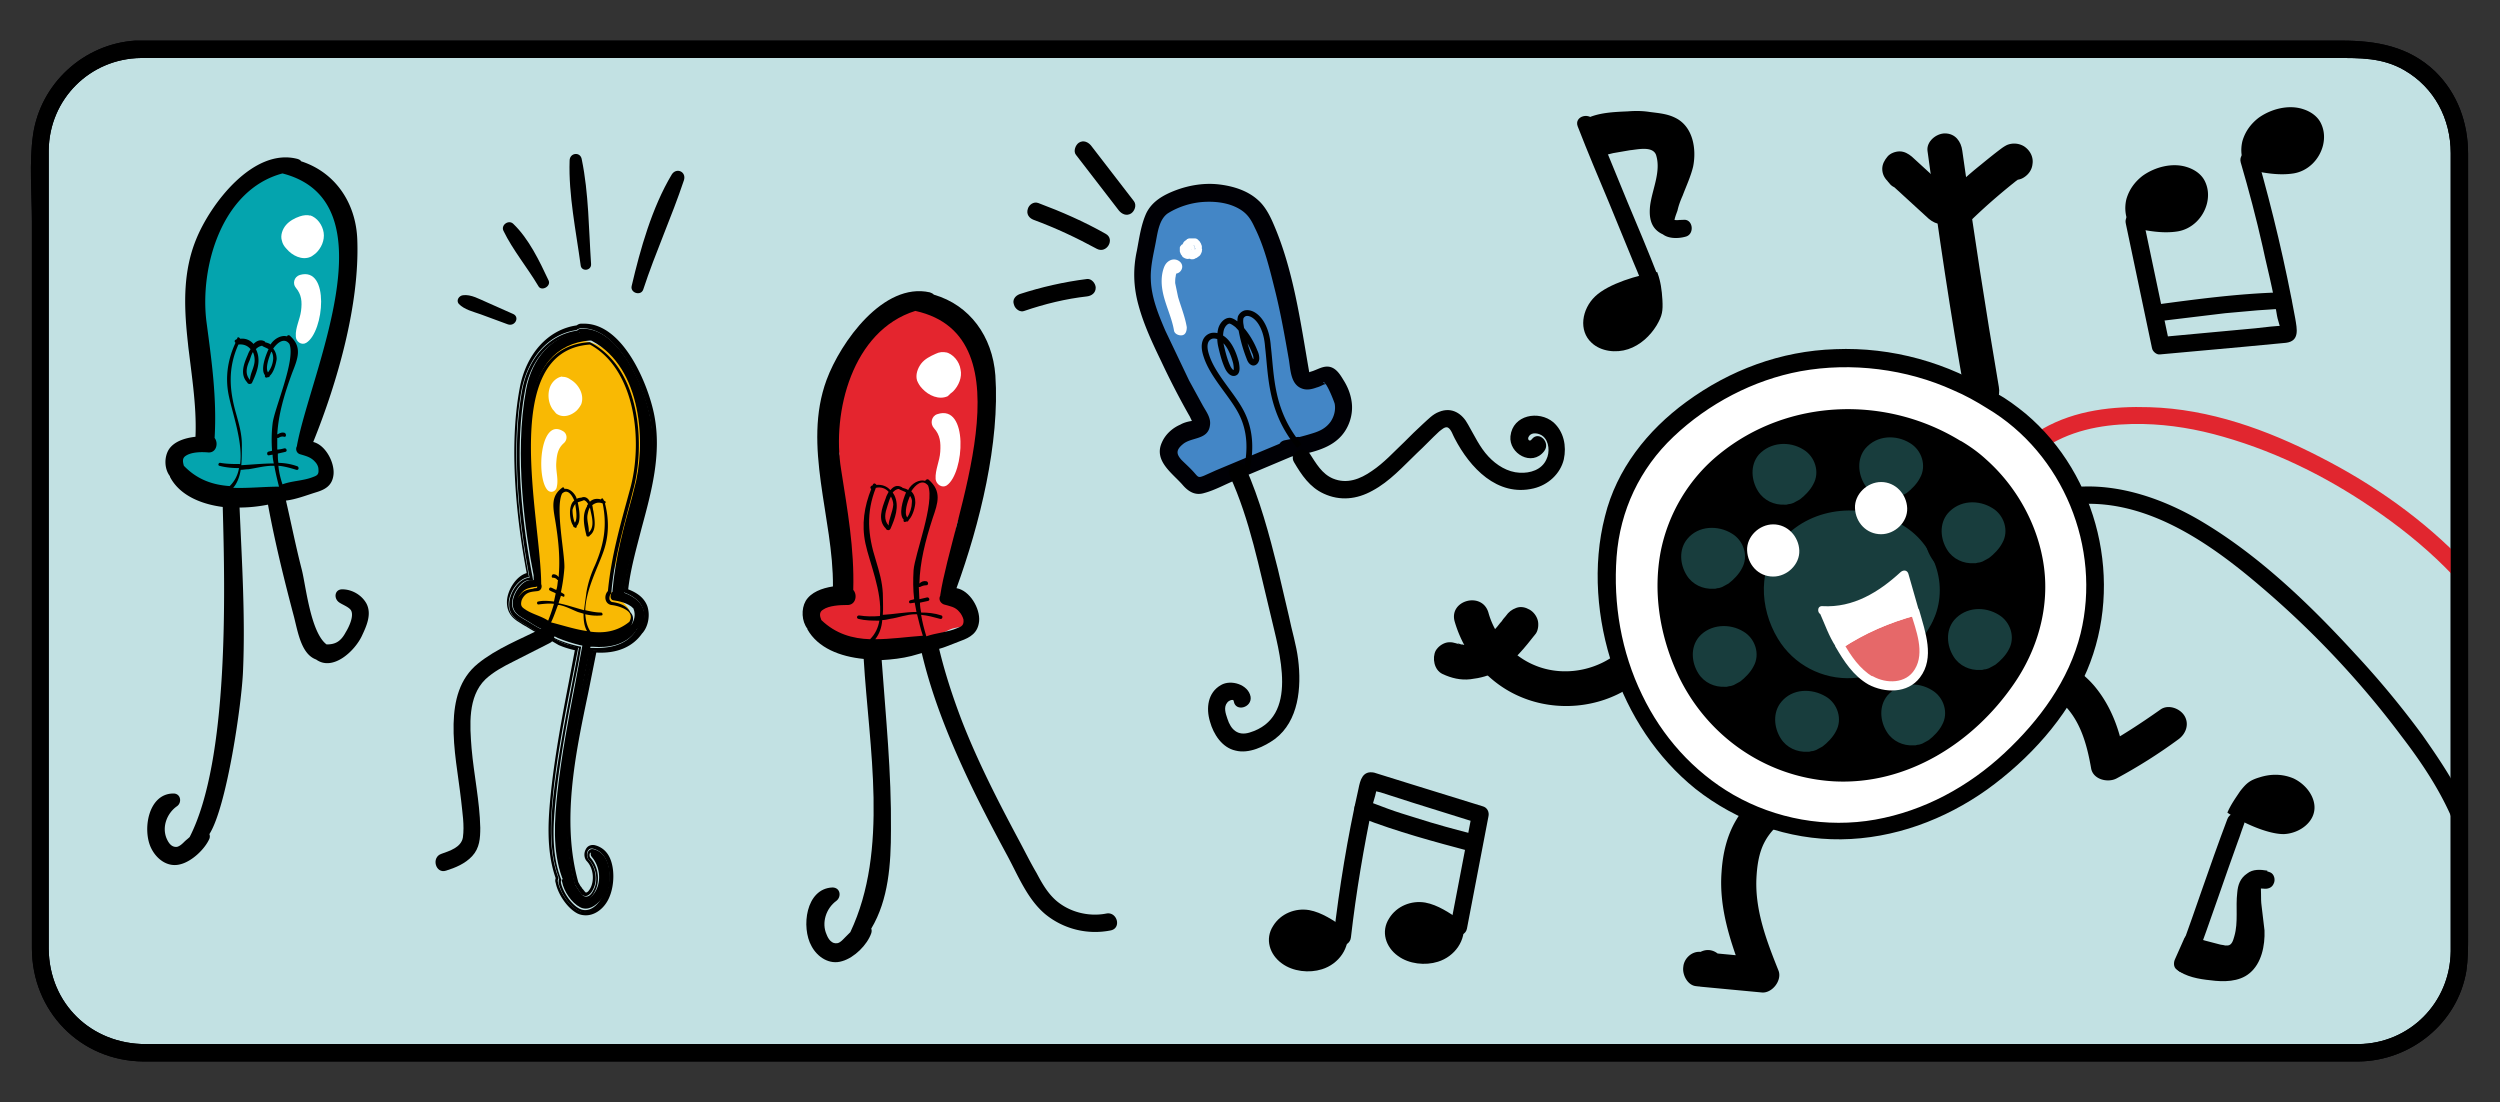 <svg xmlns="http://www.w3.org/2000/svg" xmlns:xlink="http://www.w3.org/1999/xlink" viewBox="0 0 431 190" xmlns:v="https://vecta.io/nano"><rect x="0" y="0" width="431" height="190" fill="#333333" stroke="none"/><path d="M406.6 181.5H24.4c-9.6 0-17.4-7.8-17.4-17.4V25.9c0-9.6 7.8-17.4 17.4-17.4h382.2c9.6 0 17.4 7.8 17.4 17.4v138.2c0 9.6-7.8 17.4-17.4 17.4z" fill="#c2e1e3"/><use xlink:href="#B" fill="#000005"/><path d="M109.9 85.8c1.1-4.9 1.1-10.1.1-15.1-.7-3.5-1.9-6.9-4.3-9.3-2.3-2.4-5.9-3.5-8.7-1.9-2.2 1.2-3.5 3.8-4.4 6.4-2.7 7.7-3.3 14.7-.8 22.6.8 2.6-.2 5-.1 7.7 0 .6.7 3.4.4 3.9-1 1.7-3.2 1.6-3.5 3.6-.1 1 1.8 1.2 2.5 1.8 4.1 3.3 9.4 3.8 14.4 3.8 1.2 0 2.6-.2 3.2-1.4.4-.8.2-1.9-.2-2.7s-1.1-1.4-1.8-1.9-1.5-1.2-1.6-2.1c-.1-.4 0-.9.2-1.3 1.6-5.9 5.9-11.9 5.2-18.1" fill="#f9b903"/><path d="M108.9 49.3c1.5-6.4 3.5-13.5 6.9-19.2.8-1.3 2.6-.5 2.1 1-2.1 6.3-4.9 12.4-7 18.8-.4 1.2-2.3.6-2-.6zm-8.8-3.6c-.8-5.9-2.1-12.1-1.9-18 0-1.4 1.9-1.6 2.1-.2 1.2 5.8 1.2 12.1 1.6 18 .1 1.2-1.7 1.4-1.8.2zm-7.3 3.6c-1.9-3.2-4.4-6.2-6-9.5-.5-1 .9-2 1.7-1.2 2.7 2.6 4.5 6.4 6.1 9.8.4 1-1.3 1.9-1.8.9zm-5.3 6.6l-4.6-1.7c-1.4-.5-2.8-.8-3.8-1.8-.5-.6 0-1.4.7-1.5 1.4-.2 2.9.7 4.1 1.2l4.5 2c1.3.5.4 2.3-.9 1.8z"/><path d="M97 74.3c.8.4.9 1.5.2 2.1-1 .9-1.2 1.9-1.3 3.4-.1 1.4.4 2.8.1 4.1-.1.8-1 1.2-1.6.6-2-2.2-1.3-12.5 2.6-10.2zm-1.7-3.7c-.7-1-.9-2.3-.6-3.5S96 65 97 64.9l-.1.1c.4-.1 1 .1 1.4.4.7.4 1.3 1 1.7 1.8s.5 1.7.2 2.5a4.44 4.44 0 0 1-.8 1.1c-1 .9-2.4 1.3-3.5.5-.2-.2-.4-.5-.6-.7z" fill="#fff"/><path d="M95.4 110.3l.2-.6.6.3c1.2.5 2.5.9 3.7 1.2l.5.1-.1.5-1.1 5.9c-1.2 6.2-2.4 12.6-3.1 18.9-.5 4.7-.9 10 .8 14.7l.1.2-.1.2c0 .1-.1.2 0 .3.3 1.7 1.7 3.7 3.1 4.4 1.3.7 2.7-.2 3.6-1.3 1-1.4 1.5-4.3.6-6.4-.4-1-1.1-1.7-2-1.9-.1 0-.2 0-.3.1-.1.2-.1.6.1.8 1.4 1.6 1.7 4.1.7 5.9-.8 1.4-1.7 1.5-2.3 1.3-.4-.2-.7-.6-1-1-.1-.1-.1-.2-.1-.2-.2-.3-.4-.6-.6-.8l-.1-.2c-3-10.7-.6-22.2 1.6-33.3l1.5-7.4.1-.5h.5c2.4.2 5.6-.2 7.4-2.8v-.1l.1-.1c.8-.8 1-2.4.6-3.5-.5-1.3-1.9-2-3-2.4l-.4-.1.1-.4c.4-3.7 1.4-7.5 2.4-11.1 1.7-6.2 3.4-12.5 2.1-19-1.2-6.2-5.6-15.3-11.4-14.9-.1 0-.2 0-.2.1l-.1.1h-.2c-4.5.6-8 4.4-9 9.9-2.1 11.2-.1 24.9 1.3 32v.8h-.6c-1.4.1-2.9 2.2-3 3.8-.1 1.4.6 2.1 1.8 2.8.3.2.7.4 1 .6.9.6 1.9 1.2 2.8 1.5l.6.2-.2.6m14.6-2l-.2.2c-1.6 1.3-3.4 1.9-5.6 1.9-.4 0-.7 0-1.1-.1h0l-1.1-.2c-1.3-.2-2.7-.6-4-1l-2.2-.6-.1.1-.3-.2-.3-.1v-.1c-.5-.4-1.1-.6-1.8-.9s-1.4-.6-2.1-1.1c-.6-.5-1.2-.9-.9-2.1.1-.6.6-1.1.8-1.3.6-.6 1.4-.7 2-.8.2 0 .3 0 .5-.1.1 0 .1-.1.2-.1.1-.1.1-.2 0-.3v-.1-.2c0-2.3-.4-5.3-.7-8.8-1.1-10.4-2.5-23.3 2.6-29.5 1.7-2 4.1-3.2 7-3.4h.2l.2.1c8.6 4.6 9.4 17.8 7.2 25.6l-.3 1.2c-1.5 5.4-2.9 10.5-3.4 16.2v.2l-.1.1c-.2.2-.3.7-.2 1 .1.2.2.4.5.4.7.1 2.5.4 3.4 1.4.5 1.2 0 2.2-.2 2.6z"/><path d="M96.3 111.2c.9.4 1.9.7 2.8.9l-1 5.3c-1.2 6.2-2.4 12.6-3.1 19-.5 4.7-.9 10.2.8 15a1.1 1.1 0 0 0 0 .8c.4 2 2 4.3 3.6 5.2.5.3 1.1.4 1.6.4 1.4 0 2.7-.9 3.5-2.1 1.3-1.9 1.6-5.2.8-7.4-.5-1.4-1.5-2.3-2.8-2.6-.6-.1-1.2.1-1.5.7-.4.7-.3 1.6.2 2.1 1.1 1.2 1.3 3.2.6 4.6-.5.9-.8.8-.9.7s-.3-.4-.5-.6c-.1-.1-.1-.2-.2-.3-.2-.2-.3-.5-.5-.8-2.9-10.4-.6-21.7 1.7-32.6l1.4-7c3.6.2 6.3-1 7.9-3.3l.1-.1c1-1.2 1.3-3.1.8-4.6-.6-1.6-2-2.4-3.3-2.9.4-3.5 1.4-7 2.3-10.5 1.7-6.3 3.5-12.8 2.2-19.5-1-5.2-5.3-15.8-12.1-15.8h-.5c-.3 0-.5.1-.8.3-4.9.7-8.7 4.9-9.8 10.8-2.1 11.1-.2 24.5 1.2 31.9-1.8.5-3.3 2.9-3.4 4.8-.1 2.1 1.1 3.1 2.3 3.8.3.2.6.4 1 .6.8.5 1.6 1 2.5 1.4m.5-.1c-1.3-.4-2.7-1.4-3.9-2.1-1.3-.7-2.2-1.6-2.1-3.3.1-1.9 1.8-4.3 3.5-4.4-1.9-10-3.1-22.4-1.3-32.2 1.1-5.6 4.6-9.7 9.5-10.4.1-.1.3-.2.6-.3 6.3-.4 10.8 9.4 12 15.3 2 10.3-3.4 20.1-4.5 30.2 1.4.5 2.8 1.4 3.3 2.8.5 1.3.2 3.1-.7 4.1v.1c-1.7 2.5-4.7 3.2-7.9 3-2.3 12.9-6.8 27.5-3.1 40.4l.6.9c.2.3.5.9.9 1 .7.3 1.3-.4 1.6-1 .9-1.6.5-3.9-.7-5.2-.6-.7-.3-2.1.7-1.9 3.5.8 3.4 6.6 1.7 9.1-1 1.4-2.7 2.4-4.3 1.5-1.5-.8-3-3-3.4-4.8-.1-.3 0-.5.1-.7-1.8-4.7-1.4-10-.9-15 .9-8.3 2.7-16.6 4.3-24.8-1.3-.3-2.7-.7-3.8-1.3"/><path d="M105.6 103.8c-.2 0-.4-.2-.5-.4-.1-.3 0-.8.2-1l.1-.1v-.2c.5-5.7 2-10.8 3.4-16.2l.3-1.2c2.2-7.8 1.4-21-7.2-25.6l-.2-.1h-.2c-2.9.2-5.2 1.3-7 3.4-5.1 6.1-3.7 19.1-2.6 29.5.4 3.5.7 6.6.7 8.8v.2.1.3s-.1.1-.2.1c-.2 0-.3 0-.5.1-.7.1-1.4.2-2 .8-.2.2-.7.7-.8 1.3-.2 1.2.3 1.6.9 2.1.7.5 1.4.8 2.1 1.1.6.3 1.2.5 1.8.9v.1l.3.1.3.2.1-.1 2.2.6c1.3.4 2.7.7 4 1l1.1.2h0c.4 0 .7.1 1.1.1 2.2 0 4-.6 5.6-1.9l.2-.2c.2-.3.7-1.4-.1-2.2-.7-1.4-2.4-1.7-3.1-1.8zM95 107.3c.5-1 .8-2 1.2-3h.2c1.1.2 2.2.8 3.2 1.2.3.1.7.2 1 .3 0 1.1.1 2.1.6 3-2.1-.3-4.2-1-6.2-1.5zm2.2-4.9c-.2-.1-.3-.2-.5-.3a30.34 30.34 0 0 0 .6-4.2c.1-2.4-1.6-10.4-.4-12.8.9-.9 1.7.2 2.1 1.2-.4.3-.6.8-.7 1.5s0 2.1.5 2.8c0 .1.1.3.2.3s.1.1.2.1c.2 0 .3-.2.2-.3.8-.7.5-2.8.2-4.1l.9-.3c.1 0 .1 0 .1-.1.4.1.6.4.8.7-.1.1-.2.2-.2.4-.9 1.5-.5 3.4-.1 5 0 .1.1.2.2.2.2 0 .3 0 .4-.2 1.2-.9.8-2.8.6-4.2-.1-.3-.1-.7-.2-1 .5-.4 1.1-.6 1.8-.3.8 3.9.2 7.1-1.3 10.6-.7 1.5-1.2 3-1.5 4.7-.1.9-.3 2-.4 3.1-1.5-.4-2.9-.9-4.4-1.2.1-.4.3-.9.4-1.3.2.1.3.1.5.2.1 0 .2-.4 0-.5zm2-15.5v.2c.1.7.4 2.4-.1 3-.3-.6-.4-1.7-.4-2.2.1-.4.3-.8.5-1zm2.5.6l.3 1.4c.2 1 .3 2.2-.5 2.9.1-1-.4-2.1-.2-3.1.1-.5.2-.9.4-1.2zm6.8 19.7c-2.1 1.7-4.4 2-6.7 1.7-.6-.9-.8-1.9-.9-3 .9.2 1.8.3 2.8.2.3 0 .2-.5-.1-.5-.9 0-1.8-.2-2.7-.4.1-3.6 2.3-7.6 3.2-10.3s.9-5.4.2-8.1c.1-.1.2-.3 0-.4-.1 0-.1-.1-.2-.1 0-.1 0-.1-.1-.2-.1-.3-.3-.2-.4 0-.7-.2-1.4-.1-1.9.4-.3-.6-.8-1-1.5-.7-.3 0-.6.1-.8.2v-.1c-.3-.9-1.3-1.8-2.1-1.6 0-.2-.2-.4-.4-.2-1.9 1.4-1.6 3.2-1.2 5.5.6 3.6.9 6.8.6 9.9-.2-.3-.5-.5-.9-.5-.3 0-.4.6-.1.6s.6.1.8.4h.1c-.1.6-.1 1.2-.3 1.7-.3-.1-.6-.3-.9-.4s-.5.4-.2.5c.3.2.7.3 1 .5l-.3 1.4c-.9-.1-1.8-.2-2.7 0-.3 0-.3.6.1.5.9-.1 1.7-.2 2.6-.1-.3 1-.6 1.9-1 2.9-1.2-.8-2.7-1.1-3.9-1.9-.6-.4-.9-.6-.7-1.5.1-.4.4-.8.6-1 .6-.6 1.4-.6 2.2-.7.6-.1.8-.7.6-1.2v-.1c-.1-11.5-7.4-40.1 8.4-41.2 7.9 4.3 9.2 16.8 6.9 25-1.6 5.9-3.2 11.3-3.8 17.5-.7.7-.6 2.2.6 2.4.9.1 2.3.5 3 1.2.5.6.4 1.1.1 1.7zM96 110.4c1.2.5 2.5 1 3.8 1.3-1.5 8.2-3.3 16.5-4.3 24.8-.6 5-.9 10.3.9 15-.1.2-.1.4-.1.7.4 1.8 1.8 4 3.4 4.8 1.6.9 3.3-.1 4.3-1.5 1.7-2.5 1.8-8.3-1.7-9.1-1-.2-1.4 1.2-.7 1.9 1.2 1.3 1.6 3.6.7 5.2-.3.6-.8 1.3-1.6 1-.3-.1-.7-.7-.9-1l-.6-.9c-3.6-13 .8-27.6 3.1-40.4 3.2.2 6.2-.5 7.9-3v-.1c.9-1 1.2-2.7.7-4.1s-1.9-2.3-3.3-2.8c1.1-10.1 6.6-19.9 4.5-30.2-1.1-5.9-5.7-15.8-12-15.3-.2 0-.4.1-.6.3-4.9.7-8.5 4.8-9.5 10.4-1.8 9.8-.6 22.3 1.3 32.2-1.8.1-3.4 2.5-3.5 4.4-.1 1.7.8 2.6 2.1 3.3 1.2.7 2.5 1.7 3.9 2.1m.5.1l.2-.6-.6-.2c-.9-.3-1.8-.9-2.8-1.5-.3-.2-.7-.4-1-.6-1.2-.7-1.9-1.4-1.8-2.8.1-1.6 1.6-3.8 3-3.8h.6l-.1-.6c-1.4-7.1-3.4-20.8-1.3-32 1-5.5 4.5-9.3 9-9.9h.2l.1-.1s.1-.1.2-.1c5.8-.4 10.2 8.6 11.4 14.9 1.2 6.4-.5 12.8-2.1 19-1 3.6-2 7.3-2.4 11.1l-.1.4.4.1c1.1.4 2.5 1.1 3 2.4.4 1.1.1 2.6-.6 3.5l-.1.1v.1c-1.8 2.6-5 2.9-7.4 2.8h-.5l-.1.5c-.4 2.4-.9 4.9-1.5 7.4-2.3 11.1-4.6 22.6-1.6 33.3l.1.2c.2.3.4.6.6.8 0 .1.1.1.1.2a2.41 2.41 0 0 0 1 1c.6.2 1.5.2 2.3-1.3 1-1.8.7-4.3-.7-5.9-.2-.2-.2-.6-.1-.8.1-.1.1-.1.3-.1.9.2 1.6.8 2 1.9.8 2.1.3 5-.6 6.4-.8 1.2-2.2 2.1-3.6 1.3-1.3-.7-2.7-2.7-3.1-4.4v-.3l.1-.2-.1-.2c-1.8-4.7-1.3-10-.8-14.7.7-6.3 1.9-12.7 3.1-18.9.4-2 .8-3.9 1.1-5.9l.1-.5-.5-.1c-1.3-.3-2.6-.7-3.7-1.2l-.6-.3-.2.6"/><path d="M93.3 108.4c-3.6 1.8-7.7 3.4-10.9 6s-4.1 6.4-4.2 10.4c-.1 4.4.8 8.8 1.3 13.2.2 2 .6 4.3.3 6.4-.3 1.7-2.3 2.3-3.7 2.8-1.8.6-1 3.5.8 2.9 1.6-.5 3.3-1.2 4.5-2.5 1.3-1.4 1.4-3.1 1.4-4.9-.1-4.6-1.1-9.1-1.5-13.7-.3-3.9-.7-8.9 2.4-11.9 1.4-1.3 3.1-2.2 4.7-3l6.3-3.2c1.8-.8.3-3.4-1.4-2.5h0z"/><path d="M32.6 61c-.7-9 2.3-17.8 6.4-26 1.2-2.3 3.4-4.5 6.1-5.5 4.3-1.7 8.3.3 11.1 3.8s3.3 7.8 3.4 11.9c.4 11.7-3.4 20.8-7.3 31.9 2.2.1 2.6 2.9 3.4 4.6.9 1.9-1.3 2.1-3.3 3-5.1 2-9 1.1-14.8.4-1.9-.2-5.1-1.4-6.6-2.5s-1.2-3.2-.2-4.5c1.1-1.4 3.1.6 4.2-.8.7-1 1.5-1.7 1.2-2.9-1.5-5.9-.9-10.2-2.4-16.1" fill="#04a4ae"/><path d="M59 101.6c-1.3 0-1.5 1.5-.6 2.2.5.4 1.7.8 2.1 1.4.6 1-.4 3-.9 3.8-.9 1.7-1.9 2.1-3.3 2.1-2.8-2.1-3.6-10.4-4.3-13-1-3.9-1.8-7.9-2.7-11.8 1.7-.2 3.5-.9 5.1-1.4 1.7-.5 2.9-1.2 3.1-3.1.2-2.1-1.4-5.1-3.5-5.6 4.2-10.4 8-23.7 7.6-34.8-.2-6.4-3.8-11.7-9.7-13.6-.1-.2-.3-.3-.6-.4-7.6-2-15 7.7-17.5 13.9-4.4 10.8.4 22.7-.1 34-1.8.2-3.7.8-4.6 2.2-.8 1.3-.8 3.3.2 4.6v.1c1.6 3.1 5.2 4.7 9.1 5.2.4 14.6 1.1 43.6-5.7 56.9-.3.3-.6.5-.9.8s-.8.8-1.3.9c-1 .1-1.5-.8-1.8-1.5-.8-2 .1-4.3 1.8-5.5.9-.6.7-2.2-.6-2.2-4.4 0-5.4 6.4-3.8 9.5.9 1.8 2.8 3.3 5 2.7 2-.5 4.2-2.6 5-4.4a1.1 1.1 0 0 0 0-.8c3-4.7 5.6-22.6 5.8-28.2.4-9.3-.2-18.8-.6-28.1 1.7 0 3.4-.2 4.9-.5 1.2 6.5 2.8 13 4.5 19.4.7 2.8 1.3 6.4 3.8 7.3 2.9 2.1 6.7-1.5 7.9-4.1.8-1.7 1.7-3.7.8-5.5-.8-1.5-2.5-2.5-4.2-2.5zM40.2 84.1c.7-.8 1.1-1.9 1.3-3.1.4 0 .8-.1 1.3-.1 1.4-.2 2.8-.6 4.2-.6h.3c.2 1.2.5 2.4.8 3.6-2.6 0-5.3.3-7.9.2zm2.4-18.2c.1.2.2.3.5.3.1 0 .2-.1.3-.1.8-1.7 1.6-3.6.9-5.5-.1-.2-.1-.3-.2-.4.3-.3.6-.5 1.1-.6l.1.1c.4.2.7.3 1 .5-.6 1.3-1.4 3.6-.6 4.5-.1.1 0 .4.2.4.1 0 .2 0 .3-.1.2.1.3-.1.3-.2.7-.6 1.1-2.1 1.2-2.9 0-.7-.2-1.3-.6-1.8.7-1 1.9-2 2.8-.8C51 62.1 47.3 70.4 47 73c-.2 1.6-.2 3.2-.1 4.7-.2.1-.5.1-.7.2s-.2.6.1.6c.2 0 .4-.1.7-.1 0 .5.1 1 .2 1.5-1.9 0-3.7.2-5.6.3.1-1.3.1-2.5.1-3.5 0-1.9-.5-3.6-1-5.4-1.2-4.2-1.4-7.9.4-11.9.9-.1 1.6.2 2.1.8a4.67 4.67 0 0 0-.5 1c-.6 1.4-1.4 3.3-.1 4.7zm.4-3.7c.2-.5.3-1 .6-1.5.2.4.3.9.3 1.4 0 1.2-.8 2.3-.8 3.4-.9-1-.6-2.2-.1-3.3zm3.7-1.4c0-.1.1-.1.1-.2.2.3.3.7.3 1.2a4.23 4.23 0 0 1-.9 2.4c-.5-.8.2-2.6.5-3.4zM48 80.3c1.1.1 2.1.4 3.1.7.4.1.5-.4.2-.6a10.04 10.04 0 0 0-3.3-.6c-.1-.5-.1-1.1-.1-1.6.4-.1.9-.2 1.3-.3s.2-.7-.2-.6-.8.2-1.2.2v-2h.2c.3-.2.6-.3 1-.2s.4-.6 0-.7c-.5-.1-.8.1-1.2.3.2-3.5 1.2-6.9 2.6-10.7 1-2.5 1.7-4.4-.4-6.3-.2-.2-.5-.1-.5.1-1-.3-2.2.4-2.8 1.3v.1c-.3-.2-.6-.3-1-.4v-.1c-.8-.5-1.5-.1-2 .4-.6-.7-1.4-1-2.3-.9-.1-.2-.4-.4-.5-.1 0 .1-.1.2-.1.2-.1 0-.1 0-.2.1-.2.1-.2.3 0 .5-1.3 2.8-1.8 5.8-1.2 8.9s2.5 8.1 2 12c-1.1 0-2.2 0-3.4-.2-.3-.1-.5.4-.2.5 1.1.3 2.3.4 3.4.4a5.48 5.48 0 0 1-1.6 3.1c-2.9-.2-5.6-1.1-7.9-3.5-.2-.7-.3-1.3.3-1.7 1-.7 2.8-.7 3.9-.6 1.4.1 1.8-1.6 1.1-2.5.4-6.9-.5-13.2-1.4-20-1.2-9.4 2.6-22.8 13.1-25.6 19 4.9 4.8 34.4 2.5 46.9v.1c-.3.5-.1 1.2.5 1.4 1 .3 1.9.5 2.6 1.3.3.3.6.8.6 1.3.1 1-.3 1.1-1.1 1.4-1.6.6-3.5.6-5.1 1.2-.3-.9-.6-2-.7-3.2z"/><path d="M51.7 47.4c-1 .3-1.3 1.5-.7 2.2 1 1.2 1.1 2.4.9 4-.2 1.5-1 2.9-.9 4.4 0 .9 1 1.6 1.8 1.1 3.1-1.9 4.1-13.2-1.1-11.7zm1.8-3.1c.3-.1.6-.4.9-.6 1-.9 1.6-2.3 1.4-3.6s-1.1-2.6-2.4-3l.1.1c-.5-.2-1.2-.1-1.8.1-.9.3-1.8.8-2.4 1.5s-1 1.8-.7 2.7c.1.5.4 1 .8 1.4 1 1.2 2.7 2 4.1 1.4z" fill="#fff"/><path d="M142.9 82.3c-.6-5.8.1-11.8 2.2-17.3 1.4-3.8 3.6-7.5 6.9-9.8s8.1-2.8 11.4-.4c2.6 1.9 3.9 5.1 4.6 8.2 2.2 9.4 1.9 17.5-2.5 26-1.4 2.8-.5 5.8-1 8.8-.1.7-1.4 3.8-1.1 4.4 1 2.1 3.9 2.5 3.9 4.8 0 1.2-2.4 1-3.5 1.5-5.8 3-12.7 2.5-19.1 1.3-1.5-.3-3.3-.8-3.9-2.2-.4-1 0-2.2.7-3s1.7-1.4 2.7-1.8c1-.5 2.1-1 2.4-2.1.1-.5.1-1 0-1.5-1.1-7.1-3.6-14.3-1.8-21.3" fill="#e4252e"/><path d="M160.3 112.2c1.8-.2 3.7-1.1 5.3-1.7 1.7-.6 3-1.4 3.2-3.4.2-2.2-1.6-5.3-3.9-5.7 4-11 7.5-25.1 6.7-36.7-.5-6.7-4.4-12.1-10.6-13.9-.2-.2-.4-.3-.7-.4-8-1.8-15.4 8.6-17.8 15.1-4.2 11.4 1.2 23.8 1.1 35.6-1.9.3-3.8 1-4.7 2.5-.8 1.4-.7 3.5.3 4.8v.1c1.8 3.2 5.6 4.7 9.7 5.1.9 15.2 4.4 32.9-2.3 47.1l-.9.9c-.3.3-.8.9-1.3 1-1 .2-1.6-.7-1.9-1.5-.9-2-.1-4.5 1.7-5.8.9-.7.7-2.3-.7-2.3-4.6.2-5.4 6.9-3.6 10.1 1 1.9 3.1 3.3 5.3 2.6 2.1-.6 4.3-2.8 5-4.8.1-.3.1-.6 0-.8 3-5 3.4-11.2 3.4-17 .1-9.8-.9-19.6-1.6-29.3 1.8-.1 3.5-.3 5.1-.7m-6.2-2.9c.7-.9 1.1-2 1.2-3.3.4 0 .9-.1 1.3-.2 1.5-.2 2.9-.8 4.4-.8h.3c.3 1.2.6 2.5 1 3.7-2.8.2-5.5.6-8.2.6zm1.8-19.1c.1.2.2.3.5.3.1 0 .2-.1.3-.2.8-1.8 1.6-3.9.7-5.8-.1-.2-.2-.3-.3-.5.3-.3.6-.6 1.1-.6l.1.1c.4.2.8.3 1.1.5-.6 1.4-1.3 3.8-.4 4.7-.1.2 0 .4.2.4.1 0 .2-.1.3-.1.2.1.3-.1.4-.3.7-.7 1.1-2.3 1.1-3 0-.8-.2-1.4-.7-1.9.7-1.1 1.9-2.2 2.9-1 1.2 3-2.3 11.9-2.5 14.6-.1 1.7-.1 3.3.1 5-.2.1-.5.1-.7.2-.3.1-.2.6.1.5.2 0 .5-.1.7-.1l.3 1.6c-1.9 0-3.9.4-5.8.5.1-1.3 0-2.6 0-3.7-.1-2-.6-3.7-1.2-5.7-1.4-4.4-1.7-8.2 0-12.5.9-.2 1.7.1 2.2.7-.2.4-.4.7-.5 1.1-.7 1.8-1.4 3.8 0 5.2zm.5-.5c-.9-1-.6-2.2-.2-3.4.2-.5.3-1.1.6-1.6.2.4.4.9.4 1.4-.1 1.3-.8 2.5-.8 3.6zm3.6-4.9c0-.1.1-.1.1-.2.2.3.4.7.3 1.2 0 .7-.3 1.8-.8 2.5-.6-.8.1-2.8.4-3.5zm2 20.3c1.1.1 2.2.4 3.3.7.4.1.5-.5.2-.6-1.2-.4-2.4-.5-3.5-.5-.1-.6-.2-1.1-.2-1.7l1.4-.3c.4-.1.2-.7-.2-.6s-.8.2-1.3.3c0-.7-.1-1.4-.1-2.1h.2c.4-.2.7-.3 1.1-.3s.4-.6 0-.7c-.5-.1-.9.1-1.2.4.1-3.7 1-7.3 2.3-11.3.9-2.6 1.6-4.6-.7-6.6-.2-.2-.5 0-.6.2-1-.3-2.3.4-2.9 1.5v.1c-.3-.2-.6-.3-1-.4l-.1-.1c-.9-.5-1.5-.1-2 .5-.6-.7-1.5-1-2.4-.9-.1-.2-.4-.4-.6-.1 0 .1-.1.2-.1.2-.1 0-.1 0-.2.1-.2.1-.2.4 0 .5-1.2 3-1.7 6.1-1 9.4s2.9 8.3 2.5 12.5c-1.2.1-2.3.1-3.6-.1-.4 0-.5.5-.1.6 1.2.3 2.4.3 3.6.3-.2 1.2-.7 2.3-1.6 3.2-3-.1-5.9-.9-8.4-3.3-.3-.7-.4-1.4.3-1.8 1-.7 2.9-.8 4.1-.8 1.5.1 1.9-1.7 1.1-2.6.2-7.2-1-13.7-2.1-20.8-1.6-9.8 1.9-23.9 12.8-27.3 20 4.4 6.3 35.8 4.3 49v.1c-.3.5-.1 1.2.6 1.5 1 .3 2 .4 2.7 1.3.3.3.6.9.7 1.3.1 1-.3 1.2-1.1 1.5-1.6.7-3.6.8-5.3 1.4-.4-1.3-.7-2.5-.9-3.7z"/><path d="M161.6 71.4c-1 .3-1.3 1.6-.6 2.4 1.1 1.2 1.2 2.5 1.1 4.1s-.9 3.1-.8 4.7c.1.9 1.1 1.6 1.9 1.1 3.1-2.1 3.8-14.1-1.6-12.3zm2.7-3.9c1-1 1.6-2.5 1.3-3.8-.2-1.4-1.3-2.7-2.6-3l.2.1c-.6-.2-1.3-.1-1.9.2-.9.4-1.9.9-2.5 1.7s-1 1.9-.7 2.9c.2.5.5 1 .9 1.4 1.1 1.2 2.9 2 4.4 1.3.3-.3.6-.6.9-.8z" fill="#fff"/><path d="M158.8 112.1c1.9 8.3 5.2 16.2 8.9 23.9 1.9 3.9 3.9 7.7 5.9 11.4 1.9 3.5 3.5 7.6 6.6 10.2a13.59 13.59 0 0 0 11.3 2.8c1.9-.4 1.1-3.3-.8-2.9-3.1.6-6.5-.3-8.8-2.4-1.4-1.3-2.3-2.9-3.2-4.6-1-1.7-1.9-3.5-2.8-5.2-3.7-6.9-7.3-13.9-10.1-21.1-1.6-4.2-3-8.5-4-12.8-.6-1.9-3.5-1.1-3 .7h0z"/><path d="M353.8 76.4c4.8-2.7 10.3-3.4 15.7-3.3 4.7.1 9.3.9 13.8 2.2 9.8 2.8 19 7.5 27.3 13.4 4.4 3.1 8.6 6.6 12.3 10.5 1.3 1.4 3.5-.7 2.1-2.1-7.1-7.5-15.8-13.6-25-18.3-9.1-4.7-19.1-8.3-29.4-8.6-6.3-.2-12.8.5-18.4 3.7-1.6.9-.1 3.5 1.6 2.5h0z" fill="#e1262f"/><path d="M357.4 87c12.2-1.3 23.3 6.4 32.1 13.9 9.1 7.7 17.4 16.5 24.5 26 3.3 4.3 6.4 8.9 8.6 13.9.8 1.8 3.4.2 2.6-1.5-2-4.5-4.8-8.6-7.6-12.6a156.64 156.64 0 0 0-11.6-14c-7.7-8.4-16.3-16.7-26.1-22.6-6.6-4-14.7-6.9-22.5-6.1-1.9.3-1.9 3.3 0 3h0zm-51.6 48.2c-2.6 1.6-5 3.6-6.5 6.2-1.6 2.7-2.3 5.8-2.5 8.9-.5 6.5 1.7 12.6 4 18.6l2.9-3.8-10.6-1c-1.5-.1-2.8 1.2-2.9 2.6-.2 1.3.7 3.1 2.1 3.3s2.4.1 3.7-.6c3.3-1.9.3-7.1-3-5.2h.9l-.8 5.9 10.6 1c1.8.2 3.6-2.1 2.9-3.8-2-5-4-10.2-3.8-15.7.1-2.2.4-4.5 1.4-6.4 1.1-2.1 2.8-3.5 4.7-4.8 1.4-.9 1.9-2.7 1.1-4.1-.9-1.4-2.8-2-4.2-1.1h0zm44-16.4c2.7.1 5.3 1.6 7 3.8 2.2 2.8 3.1 6.4 3.7 9.8.3 2 2.9 2.6 4.4 1.8 3.7-2 7.2-4.2 10.6-6.7 1.3-.9 2-2.6 1.1-4.1-.8-1.3-2.8-2-4.1-1.1-3.4 2.4-6.9 4.7-10.6 6.7l4.4 1.8c-.7-4.5-2.2-8.9-5.2-12.5-2.8-3.3-6.9-5.5-11.3-5.6-3.8 0-3.8 6 0 6.1h0zm-71.9-5.5c-3.9 2.6-9 3.2-13.3 1.4-3.9-1.6-6.9-5.1-8-9.1-1.1-3.7-6.9-2.1-5.8 1.6 1.7 5.8 5.9 10.7 11.5 13 6 2.5 13.2 1.9 18.7-1.7 1.4-.9 1.9-2.7 1.1-4.1-.9-1.4-2.9-2-4.2-1.1h0z"/><path d="M248.7 116.2c1.5.7 3.1 1.1 4.8.9s3.3-.6 4.8-1.5c2.7-1.5 4.6-4 6.5-6.4.4-.6.5-1.6.3-2.3s-.7-1.4-1.4-1.8-1.5-.6-2.3-.3-1.3.7-1.8 1.4c-.2.2-.3.4-.5.6.5-.7-.1.1-.2.3-.4.4-.7.9-1.1 1.3l-1.2 1.2-.3.3c-.3.3.5-.3.1-.1-.2.2-.5.3-.7.5-.2.1-.4.3-.7.4-.1.1-.3.1-.3.2.1-.1.6-.2.2-.1-.5.2-1 .3-1.6.4-.4.1.8-.1.1 0h-.4-.8c-.5 0 .2 0 .2 0-.1-.1-.4-.1-.5-.1-.2-.1-1.1-.4-.3 0-.8-.3-1.5-.5-2.3-.3-.7.2-1.4.7-1.8 1.4-.6 1.2-.3 3.3 1.2 4h0zm95.9-49.5c-2.3-13.5-4.4-27.1-6.3-40.7-.2-1.6-1.2-3-3-3-1.5 0-3.2 1.4-3 3 1.9 14.2 4 28.3 6.5 42.3.3 1.6 2.2 2.5 3.7 2.1 1.7-.5 2.4-2.1 2.1-3.7h0z"/><path d="M343.3 69.1c17.5 10.3 23.1 34.2 12.2 51.1-11.1 17.1-31.1 27.8-51 21-18.7-6.4-28.9-25.7-27.5-45.4 1-14.2 9.3-23 20.9-29.3 13.7-7.3 32-6.2 45.4 2.6z" fill="#fff"/><path d="M342.6 70.4c13.1 7.8 19.7 24 16.1 38.8-2 8.1-7.1 15-13.1 20.6-6.2 5.8-13.9 10-22.3 11.5s-17.2-.1-24.5-4.3c-6.9-4-12.3-10.1-15.7-17.2-3.6-7.4-5-15.7-4.4-23.8.6-8 4-15.2 9.8-20.7 6-5.7 13.8-9.8 21.9-11.3 8.8-1.6 18.3-.4 26.4 3.3 1.9.8 3.9 1.9 5.8 3.1 1.6 1.1 3.1-1.5 1.5-2.6-8.2-5.3-18-8-27.7-7.6-9.4.3-18.2 3.6-25.7 9.1-6.7 4.9-12 11.6-14 19.7-2.2 8.5-1.4 17.9 1.4 26.1 2.7 8.1 7.5 15.5 14.2 20.9 7.1 5.6 16 8.8 25.1 8.7s17.9-3.4 25.2-8.6c7.2-5.2 13.7-12.3 17.2-20.5 6.4-15.1 2-33.7-10.6-44.3-1.6-1.3-3.2-2.5-5-3.5-1.8-.9-3.3 1.6-1.6 2.6zm-5 7.1c7.4 4.4 13.1 13.5 13.6 22.3.6 11.2-5.9 20-13.8 26.5-15.3 12.3-38.4 8.1-47-11.4-6.3-14.1-2.8-28.9 9.3-37.1 11.2-7.6 25.9-7.9 37.9-.3z"/><path d="M336.8 78.8c5.6 3.4 9.8 9.1 11.8 15.3 2 6.3 1.2 13-1.8 18.9-2.8 5.4-7.3 10.2-12.4 13.7-4.3 2.9-9.2 4.7-14.4 5.1-10.6.8-20.7-4.4-26.3-13.4-6.5-10.5-7.1-24.8 1.3-34.4 9-10.4 24.6-13 37-7.6a21.55 21.55 0 0 1 4.8 2.4c1.6 1 3.1-1.6 1.5-2.6-12.9-8.1-30-7.6-41.9 2.1-5.2 4.2-8.8 10.2-10.1 16.8-1.3 6.9-.2 14 2.6 20.4 4.8 11 15.2 18.5 27.2 19.2 12.6.7 24.1-6.6 31.1-16.8 4-5.8 6.1-12.9 5.2-20s-4.6-13.9-10-18.7c-1.3-1.2-2.7-2.2-4.2-3.1s-3 1.7-1.4 2.7z"/><path d="M328.9 89.3c3.9 2.3 6.9 7.1 7.1 11.7.3 5.8-3.1 10.5-7.2 13.8-8 6.4-20 4.2-24.6-5.9-3.3-7.4-1.4-15.1 4.8-19.4 5.9-4 13.7-4.1 19.9-.2z" fill="#183d3d"/><path d="M328.1 90.6c5.8 3.5 8.1 11.1 4.8 17.1-2.7 4.9-7.8 8.9-13.5 9.2-5.2.3-10.2-2.3-12.9-6.8-3.2-5.3-3.5-12.4.8-17.1 5.3-5.9 14.3-6.4 20.8-2.4 1.6 1 3.2-1.6 1.5-2.6-7-4.3-16.1-4.1-22.6 1.1-6.1 4.9-7.3 13.2-4.3 20.1 2.6 6 8.2 10.2 14.8 10.6 6.9.5 13.2-3.5 17-9.1 2.5-3.6 3.5-8 2.6-12.3s-3.8-8.2-7.5-10.5c-1.6-.9-3.1 1.7-1.5 2.7z"/><use xlink:href="#C" fill="#183d3d"/><path d="M310.9 77.5c2 1.2 2.9 3.9 1.7 6-.5 1-1.5 2-2.3 2.6l-1.1.6c-.3.1-.5.2-.8.2-.1 0-.3.1-.4.1s-.1 0 0 0h-.3c-1.8.1-3.6-.7-4.6-2.3-1.2-1.9-1.4-4.5.1-6.3 2-2.2 5.3-2.4 7.7-.9 1.6 1 3.2-1.6 1.5-2.6-3.3-2-7.5-1.8-10.6.6-2.9 2.4-3.4 6.4-1.9 9.7 1.3 2.8 4 4.6 7.1 4.8 3.2.1 6.1-1.8 7.8-4.4 2.3-3.6 1.1-8.4-2.5-10.6-1.5-1.1-3 1.5-1.4 2.5z"/><use xlink:href="#D" fill="#183d3d"/><use xlink:href="#E"/><path d="M344.3 86.3c1.6 1 2.9 3 3 4.9.1 2.5-1.3 4.4-3 5.8-3.4 2.7-8.4 1.8-10.3-2.5-1.4-3.1-.6-6.3 2-8.1 2.4-1.7 5.6-1.8 8.3-.1z" fill="#183d3d"/><use xlink:href="#E" x="10.4" y="-31.4"/><use xlink:href="#F" fill="#183d3d"/><path d="M300.6 108.9c2 1.2 2.9 3.9 1.7 6-.5 1-1.5 2-2.3 2.6l-1.1.6c-.3.1-.5.2-.8.2-.1 0-.3.1-.4.1s-.1 0 0 0h-.3c-1.8.1-3.6-.7-4.6-2.3-1.2-1.9-1.4-4.5.1-6.3 1.9-2.2 5.3-2.4 7.7-.9 1.6 1 3.2-1.6 1.5-2.6-3.3-2-7.5-1.8-10.6.6-2.9 2.4-3.4 6.4-1.9 9.7 1.3 2.8 4 4.6 7.1 4.8 3.2.1 6.1-1.8 7.8-4.4 2.3-3.6 1.1-8.4-2.5-10.6-1.6-1.1-3.1 1.5-1.4 2.5z"/><use xlink:href="#F" x="-2" y="-16.9" fill="#183d3d"/><path d="M298.6 92c2 1.2 2.9 3.9 1.7 6-.5 1-1.5 2-2.3 2.6l-1.1.6c-.3.1-.5.2-.8.2-.1 0-.3.1-.4.1s-.1 0 0 0h-.3c-1.8.1-3.6-.7-4.6-2.3-1.2-1.9-1.4-4.5.1-6.3 1.9-2.3 5.3-2.4 7.7-.9 1.6 1 3.2-1.6 1.5-2.6-3.3-2-7.5-1.8-10.6.6-2.9 2.4-3.4 6.4-1.9 9.7 1.3 2.8 4 4.6 7.1 4.8 3.2.1 6.1-1.8 7.8-4.4 2.3-3.6 1.1-8.4-2.5-10.6-1.5-1.1-3.1 1.5-1.4 2.5z"/><use xlink:href="#D" x="11.5" y="-13" fill="#183d3d"/><use xlink:href="#E" x="11.5" y="-13"/><use xlink:href="#D" x="-3.8" y="-42.6" fill="#183d3d"/><use xlink:href="#E" x="-3.8" y="-42.6"/><use xlink:href="#C" x="3.8" y="42.6" fill="#183d3d"/><path d="M314.8 120.1c2 1.2 2.9 3.9 1.7 6-.5 1-1.5 2-2.3 2.6l-1.1.6c-.3.1-.5.2-.8.2-.1 0-.3.1-.4.1s-.1 0 0 0h-.3c-1.8.1-3.6-.7-4.6-2.3-1.2-1.9-1.4-4.5.1-6.3 1.9-2.3 5.2-2.4 7.7-.9 1.6 1 3.2-1.6 1.5-2.6-3.3-2-7.5-1.8-10.6.6-2.9 2.4-3.4 6.4-1.9 9.7 1.3 2.8 4 4.6 7.1 4.8 3.2.1 6.1-1.8 7.8-4.4 2.3-3.6 1.1-8.4-2.5-10.6-1.6-1.1-3.1 1.5-1.4 2.5zm21.9-86.6l-7.1-6.5c-.6-.5-1.3-.9-2.1-.9-.7 0-1.6.3-2.1.9s-.9 1.3-.9 2.1.3 1.5.9 2.1c.1.2.3.3.4.5.5.6 1.4.9 2.1.9s1.6-.3 2.1-.9.9-1.3.9-2.1-.3-1.5-.9-2.1c-.1-.2-.3-.3-.4-.5l-4.2 4.2 7.1 6.5c.6.5 1.3.9 2.1.9.7 0 1.6-.3 2.1-.9s.9-1.3.9-2.1c-.1-.8-.3-1.6-.9-2.1h0z"/><path d="M340.1 37.7c2.6-2.5 5.3-4.8 8.1-7-.2.2-.4.3-.6.5.4-.3.7-.6 1.1-.8-.5.1-1 .3-1.5.4h.2c-.5-.1-1-.3-1.5-.4h.1c-.5-.6-.9-1.2-1.4-1.8v.1-1.6.1c.5-.6.9-1.2 1.4-1.8h-.1c-1.3.8-2 2.7-1.1 4.1.9 1.3 2.7 2 4.1 1.1.8-.5 1.4-1.3 1.5-2.3.2-1.2-.4-2.4-1.5-3.1a3.28 3.28 0 0 0-2.9-.2c-.4.2-.7.4-1.1.7-1.2.9-2.3 1.8-3.4 2.7a69.1 69.1 0 0 0-5.7 5.1c-1.1 1.1-1.2 3.2 0 4.2 1.3 1.1 3.1 1.1 4.3 0h0z"/><path d="M305.7 99.4c2.4 0 4.6-2.1 4.5-4.5s-2-4.5-4.5-4.5c-2.4 0-4.6 2.1-4.5 4.5s1.9 4.5 4.5 4.5h0zm18.6-7.3c2.4 0 4.6-2.1 4.5-4.5s-2-4.5-4.5-4.5c-2.4 0-4.6 2.1-4.5 4.5.1 2.5 2 4.5 4.5 4.5h0z" fill="#fff"/><path d="M322.4 117.3c2.4 1.4 5.8 1.4 7.6-.6 1.1-1.2 1.5-2.9 1.5-4.5s-.5-3.2-.9-4.8l-.6-2c-4.6 1.2-9 3.1-13 5.7 1.4 2.5 3 4.9 5.4 6.2z" fill="#e66869"/><g fill="#fff"><path d="M322.1 118c2.8 1.5 6.8 1.6 8.9-1.2 2.6-3.4.9-7.9-.1-11.5-.1-.4-.5-.6-.9-.5-4.7 1.2-9.1 3.2-13.2 5.8-.3.2-.5.7-.3 1 1.4 2.4 3 4.9 5.6 6.4.8.5 1.6-.8.8-1.3-2.3-1.4-3.8-3.6-5.1-5.9-.1.3-.2.7-.3 1 3.9-2.6 8.3-4.5 12.8-5.7-.3-.2-.6-.3-.9-.5.9 3 2.5 6.9.7 9.8-1.5 2.5-4.9 2.5-7.2 1.2-.9-.4-1.7.9-.8 1.4z"/><path d="M314.3 105.3l2.8 5.9c4-2.6 8.4-4.6 13-5.7l-1.8-6.3c-4 3.7-8.5 6.4-14 6.1z"/><path d="M313.7 105.6c.9 2 1.6 4.1 2.8 5.9.2.3.7.5 1 .3 3.9-2.6 8.3-4.5 12.8-5.7.4-.1.6-.5.5-.9l-1.8-6.3c-.2-.6-.8-.7-1.3-.3-3.8 3.5-8.2 6.2-13.5 5.9-1-.1-1 1.4 0 1.5 5.7.3 10.5-2.6 14.6-6.3-.4-.1-.8-.2-1.3-.3l1.8 6.3c.2-.3.3-.6.5-.9-4.7 1.2-9.1 3.2-13.2 5.8.3.1.7.2 1 .3-1.1-1.8-1.9-3.9-2.8-5.9-.2-1-1.5-.2-1.1.6z"/></g><path d="M223.8 76.8l-15.9 6.7c-.5.2-.9.4-1.4.3-.7-.1-1.2-.7-1.6-1.2-1-1.2-3-2.7-3.4-4.2-.3-1.5 1.3-3.2 2.8-3.7 1.1-.4 2.7-.4 2.9-1.5.1-.4-.2-.9-.4-1.3-2.7-4.7-5.1-9.5-7.2-14.4-1.8-4.2-3.3-8.6-2.2-13.2.5-2 1.1-7 2.8-8.2 4.6-3.3 12.3-3.7 16 0 3.8 3.8 7 21 8 28 .6 4 4 0 5 1 .9.9 1.5 1.9 2 3.1 1.4 3.3-.4 7-3.8 8-2 .6-3.9 1.1-5.5 1.4" fill="#4386c6"/><path d="M223 75.5l-9.1 3.8-4.3 1.8-2 .9c-1 .4-1 .3-1.7-.5s-1.5-1.5-2.2-2.2c-.9-1-1-1.7.2-2.7 1.5-1.3 4.4-.7 4.7-3.3.2-1.3-.7-2.4-1.3-3.5l-2.3-4.2-4.1-8.6c-1.2-2.8-2.4-5.7-2.5-8.8-.1-2.3.5-4.5.9-6.7.3-1.6.6-3.7 2-4.7 1.9-1.2 4.2-1.9 6.4-2 2.1-.1 4.3.2 6.1 1.3 1.3.8 1.9 1.8 2.5 3.1 1.7 3.4 2.6 7.2 3.5 10.8 1 4 1.7 8 2.4 12 .3 1.8.3 4.3 2.3 5 .8.3 1.7.1 2.5-.2.4-.1.8-.3 1.2-.5.1 0 .3-.1.4-.1.2 0 .2-.1.1 0-.2 0-.4-.1-.6-.3.5-.3 1.9 3.3 2 3.7.2 1.1-.1 2.2-.7 3.1-.8 1.1-1.8 1.6-3.1 2a42.09 42.09 0 0 1-4.8 1.2c-1.9.4-1.1 3.3.8 2.9 2.8-.6 6.2-1.1 8.4-3.1 1.8-1.6 2.7-4.2 2.3-6.6-.2-1.3-.7-2.5-1.4-3.6-.6-1-1.4-2.3-2.8-2.3-.8 0-1.5.4-2.3.7-.2.1-.7.2-.8.3h-.1c.3.1.2.2.1-.1-1.5-8.6-2.7-17.6-6.2-25.6-.6-1.4-1.4-2.9-2.5-3.9-1.8-1.7-4.3-2.5-6.8-2.8s-5.1.1-7.5 1c-2.1.8-4.1 1.9-5.1 4-.9 2-1.2 4.3-1.6 6.4-.7 3.2-.6 6.3.3 9.5.9 3.3 2.4 6.5 3.9 9.6 1.5 3.2 3.1 6.3 4.8 9.3.2.3.4.9.6 1.1-.2-.2.6-.3-.3-.1-.6.1-1.3.3-1.8.6-1.4.6-2.6 1.7-3.2 3.1-1.4 3.1 1.7 5.2 3.5 7.2 1 1.2 2.2 2 3.8 1.5 1.9-.5 3.8-1.6 5.6-2.3l11.4-4.8c.8-.3.9-1.4.5-2.1-.5-.5-1.4-.6-2.1-.3h0z" fill="#000005"/><path d="M212 82c3.5 7.6 5.1 16.1 7.1 24.2 1.4 6.1 5 17.5-3.7 20.1-2 .6-3.2-.5-3.8-2.4-.3-.9-.7-2 0-2.8.2-.3 1.1-.7 1.1-.2.3 1.9 3.2 1.1 2.9-.8-.4-2.1-3.4-3-5.1-2-2.3 1.3-2.6 4-1.9 6.3.6 2.2 2.1 4.5 4.4 5 2.3.6 5-.7 6.8-2 4.1-3.1 4.6-8.9 4-13.7-.3-2.5-1.1-5-1.6-7.5l-1.9-8.1c-1.5-6-3.1-12-5.6-17.6-.9-1.7-3.5-.2-2.7 1.5h0zm11.1-2.3c1.3 2.2 2.7 4.3 5.1 5.4 2.8 1.3 5.7 1 8.4-.5 3-1.6 5.3-4.2 7.7-6.5 1.3-1.2 2.5-2.5 3.8-3.7.4-.3 1-.9 1.5-.7.6.3.9 1.4 1.2 1.9 2.6 5 7.3 10.1 13.6 8.6 2.5-.6 4.6-2.5 5.2-5 .5-2.3 0-4.8-1.8-6.4-2.5-2.1-7-1.3-7.4 2.4-.3 3 3.7 5.3 5.8 2.6 1.2-1.5-.9-3.6-2.1-2.1-.4.6-.9 0-.5-.5.5-.8 1.8-.5 2.4 0 1.1.9 1.2 2.8.6 4-.8 1.8-2.8 2.4-4.6 2.3-2.1-.1-4-1.3-5.4-2.8-1.5-1.6-2.4-3.6-3.5-5.5-1-1.9-2.8-3.1-5-2.2-1.1.4-1.9 1.3-2.8 2.1-1.1 1-2.1 2-3.2 3.1-1.8 1.7-3.5 3.6-5.6 5-2 1.4-4.3 2.3-6.7 1.3-1.9-.8-2.9-2.6-4-4.3-1.1-1.6-3.7-.1-2.7 1.5h0z"/><path d="M204.6 56.4c-.3-1.8-1-3.5-1.5-5.2l-.5-2.4c0-.4 0-.8.1-1.2 0-.2.1-.4.1-.5.2-.5.1.1-.5-.1-.2-.1-.3-.2-.5-.3l.1.1c1 1.1 2.6-.5 1.6-1.6-.5-.5-1.2-.6-1.8-.3s-.9.8-1.1 1.4c-.4 1.2-.4 2.5-.2 3.7.4 2.4 1.6 4.6 2 7 .1.6.9.9 1.4.8.6-.1.8-.7.8-1.4h0zm-.3-14.5l-.6.3c-.1.1-.1.2-.2.2 0 .1-.1.2-.1.3v.1.4c0 .1 0 .3.1.4a.76.76 0 0 0 .2.4c.1.1.1.2.2.3s.2.1.3.2c.1 0 .2.1.3.1.3.1.4 0 .7 0l-1.1-.3c.1.1.2.2.3.2h.1c.1.1.2.1.4.1.1 0 .3 0 .4.1h.2c.2 0 .3 0 .5-.1.1-.1.3-.1.4-.2s.3-.2.4-.3.2-.2.2-.3c.1-.1.1-.2.2-.4v-.1c0-.1.1-.3 0-.4v-.4-.1c-.1-.2-.1-.3-.2-.5-.1-.1-.1-.2-.2-.3l-.3-.3c-.1-.1-.3-.2-.5-.2h-.1-.3-.1-.4-.1c-.1 0-.2.1-.3.1 0 0-.1 0-.1.1-.1.1-.3.2-.4.3s-.2.2-.2.3c-.1.1-.1.2-.2.4s-.1.3-.1.5v.1c0 .1 0 .3.1.4v.1a.76.76 0 0 0 .2.4c.1.2.4.4.7.5.1 0 .3.1.4 0 .1 0 .3-.1.4-.1.2-.2.5-.4.5-.7.1-.3 0-.6-.1-.9v-.1c0 .1.1.2.1.3v-.2.3-.2.3c0-.1 0-.2.1-.2 0 .1-.1.2-.1.3 0-.1.1-.1.1-.2-.1.1-.1.2-.2.2 0-.1.1-.1.1-.1-.1.1-.2.1-.2.2l.1-.1c-.1 0-.2.1-.3.1h.2-.3.2-.3.2c-.1 0-.2-.1-.3-.1.1 0 .1.1.2.1-.1-.1-.2-.1-.2-.2.1 0 .1.1.1.1-.1-.1-.1-.2-.2-.2 0 .1.1.1.1.2 0-.1-.1-.2-.1-.3v.2-.3.2-.3.1c0-.1.1-.2.1-.3 0 0 0 .1-.1.1.1-.1.1-.2.2-.2l-.1.1c.1-.1.2-.1.2-.2-.1 0-.1.1-.2.1.1 0 .2-.1.3-.1-.1 0-.1 0-.2.1h.3-.2.3-.2c.1 0 .2.1.3.1 0 0-.1 0-.1-.1.1.1.2.1.2.2-.1 0-.1-.1-.2-.1-.1-.1-.2-.1-.2-.1-.1-.1-.2-.1-.3-.1h-.3-.2.3-.1.3-.1c.1 0 .2.1.3.1h-.1c.1.1.2.1.2.2l-.1-.1c.1.1.1.2.2.2 0 0 0-.1-.1-.1 0 .1.1.2.1.3v-.1.3-.1.3-.1c0 .1-.1.2-.1.3-.1.1-.1.2-.2.2-.1.1-.2.1-.2.2h.1c-.1 0-.2.1-.3.1a.76.76 0 0 0 .4-.2l.3-.3c.1-.1.1-.3.1-.4v-.4c-.1-.3-.3-.5-.5-.7-.1 0-.2-.1-.3-.1-.3.1-.5.1-.7.1h0z" fill="#fff"/><path d="M176.6 53.6c3.5-1.2 7.2-2.1 10.8-2.5.8-.1 1.5-.6 1.5-1.5 0-.7-.7-1.6-1.5-1.5-4 .5-7.9 1.4-11.6 2.6-.8.3-1.3 1-1 1.8.2.8 1.1 1.4 1.8 1.1h0zm1.6-15.7c3.8 1.4 7.4 3.1 10.9 5 1.7.9 3.2-1.7 1.5-2.6-3.7-2.1-7.6-3.8-11.6-5.3-.8-.3-1.6.3-1.8 1-.3.9.2 1.6 1 1.9h0zm7.3-11.2l7.4 9.6c.5.6 1.3 1 2.1.5.6-.4 1-1.4.5-2.1l-7.4-9.6c-.5-.6-1.3-1-2.1-.5-.6.4-1 1.5-.5 2.1h0z"/><path d="M214.9 81.1c.8-3.5.7-6.9-.9-10s-4.9-6.3-6-9.7c-.3-.9-.5-1.9-.1-2.7a1.59 1.59 0 0 1 1-.8c1-.2 2 .4 2.7 1.3s1.2 2.2 1.5 3.4c.1.6.2 1.3-.1 1.6-.5.4-1.1-.3-1.4-1-.5-1.1-.8-2.3-1.1-3.6-.2-.9-.2-2 0-2.8s.9-1.6 1.6-1.5c.4.1.8.4 1.2.7 1.2 1.2 2.3 2.8 3 4.6.2.4.3.8.3 1.2s-.3.8-.6.7-.5-.5-.6-.8a25.65 25.65 0 0 1-1.5-5.6c-.1-.5-.1-1 0-1.4.2-.4.5-.6.8-.7 1-.2 2.1.6 2.8 1.8s1 2.6 1.1 4c.6 5.1.4 11.1 5.4 17.1" fill="none" stroke="#000" stroke-miterlimit="10"/><path d="M285.7 46.9c-3.3.5-8.4 2-10.7 4.2s-2.9 5.9-.6 8c1.6 1.5 4.2 1.8 6.3 1.1s3.8-2.3 4.9-4.1c1-1.7 1.1-2.5 1-4.4-.1-1.7-.3-3.2-.9-4.8z"/><path d="M284.5 48.2l-11-26.8 11 26.8z" fill="#f9b903"/><path d="M285.9 47.8c-3.5-9-7.5-17.8-11-26.8-1 .3-1.9.5-2.9.8l9.6 23.4c.5 1.1.9 2.2 1.4 3.4.8 1.7 3.7.9 2.9-.8l-9.6-23.4c-.5-1.1-.9-2.2-1.4-3.4-.7-1.8-3.6-1-2.9.8 3.5 9 7.5 17.8 11 26.8.7 1.7 3.7 1 2.9-.8z"/><path d="M275.4 25.8c.9-1.1 7.2-1.7 8.6-1.6.9 0 1.8.3 2.4 1 .6.8.9 2.7.8 3.7-.2 2.6-1.3 5-1.3 7.6 0 .4 0 .8.2 1.2.3.7 1 1.2 1.7 1.4s1.5.1 2.2.1c-.8.2-1.6.2-2.4-.1-.1-.1-.3-.1-.4-.3-.1-.1-.1-.3-.1-.5.2-2 .9-4 1.6-5.9.7-1.6 1.4-3.3 1.6-5 .2-1.8-.1-3.7-1.3-5.1-1.3-1.5-3.3-1.5-5.1-1.7-3-.4-8.4.1-10 1l1.5 4.2z"/><path d="M276.5 26.9c.1-.1-.3.1.1-.1.3-.1.1 0 .3-.1l1.2-.3 2.9-.5c1.2-.1 3.9-.8 4.5.8.9 2.8-.6 5.8-1 8.6-.2 1.6-.1 3.3 1.1 4.4s2.8 1.2 4.4 1.1l-.4-2.9c-.3.1-1.1.2-1.3 0 .1.2.3.4.4.7-.2-.6.3-1.7.5-2.3.2-.9.5-1.7.9-2.6.6-1.6 1.4-3.3 1.8-5 .6-3 0-6.9-3.1-8.4-1.4-.7-2.9-.8-4.4-1-1.3-.2-2.5-.2-3.8-.1-2.3.1-5.1.2-7.2 1.3-.6.3-.9 1.1-.7 1.7l1.3 4.1c.6 1.8 3.5 1 2.9-.8l-1.3-4.1c-.2.6-.5 1.1-.7 1.7.2-.1-.1 0 .2-.1.2-.1.3-.1.5-.2l1.3-.3a16.28 16.28 0 0 1 3.1-.3c2-.1 4.1 0 6.1.3 6.1 1.1 1.4 9.2.4 12.6-.4 1.3-1.2 3.5-.3 4.8s3 1.3 4.4.9c1.6-.4 1.3-3.1-.4-2.9-.7 0-1.5.2-2.2-.2-.6-.4-.5-1.1-.4-1.7.1-1.7.7-3.3 1-4.9.5-2.6.6-6.4-2.2-7.8-1.8-.9-4.2-.5-6.2-.2-1.8.2-4.4.4-5.7 1.8-1.4 1.3.7 3.4 2 2z"/><use xlink:href="#G"/><path d="M389.6 27.7a.76.76 0 0 1-.2-.4s-.1-.3 0-.1c-.1-.2-.2-.5-.2-.7 0 .2 0 0 0-.1V26v-.4c0 .3 0-.2 0-.2.2-1 .6-1.6 1.4-2.3.6-.5 1.5-1 2.4-1.2.2-.1.4-.1.7-.2.1 0 .2 0 .4-.1-.3 0 0 0 0 0h.7.4.2c-.2 0-.1 0 0 0 .2.1.4.1.6.2.1 0 .3.1.1 0 .1 0 .2.1.3.1.1.1.2.1.3.2.1 0 .3.2.1.1l.2.2.2.2c-.1-.1-.1-.1 0 0s.3.6.2.3c.1.2.1.4.2.6-.1-.3 0-.1 0 0v.3.3c0 .3.1-.2 0 .1-.1.2-.1.4-.2.6-.1.4.1-.2 0 .1 0 .1-.1.2-.1.3-.1.2-.2.4-.4.6 0 0-.2.2 0 0l-.3.3-.2.2s-.3.2-.1.1c-.2.1-.4.3-.6.4-.1 0-.2.1-.2.1.3-.1 0 0-.1 0-.2.1-.5.1-.7.2 0 0-.4.1-.2 0 .1 0-.3 0-.4 0h-.8c-.6 0-1.1 0-1.7-.1-.2 0-.3 0-.5-.1.3 0-.2 0-.2 0-.2 0-.5-.1-.7-.1l-1.6-.3c-.8-.2-1.6.2-1.8 1-.2.7.2 1.7 1 1.8 2.5.5 5 1 7.6.6 2.5-.4 4.5-2.4 5.1-4.9.3-1.3.2-2.6-.4-3.8s-1.8-2-3.1-2.4c-2.5-.8-5.5 0-7.6 1.5-1.3 1-2.3 2.3-2.8 4-.4 1.6-.2 3.3.7 4.8.4.7 1.3 1 2.1.5.4-.2.7-1.2.2-1.9h0z"/><path d="M366.5 38.6L371 60c.1.6.8 1.2 1.4 1.1l14.3-1.3 7.4-.7c2.4-.3 1.9-2.4 1.6-4.2-1.7-9.3-3.9-18.6-6.5-27.7-.5-1.9-3.4-1.1-2.9.8 1.4 4.8 2.7 9.7 3.8 14.6.5 2.4 1.1 4.7 1.6 7.1.3 1.3.5 2.5.7 3.8.1.6.2 1.3.4 1.9.1.3.4 1.3.3 1.6.2-.3.5-.6.7-.9-.1.1-1 .1-1.1.1-.4 0-.8.1-1.2.1l-2.7.3c-1.8.2-3.6.3-5.4.5l-10.8 1c.5.4 1 .7 1.4 1.1l-4.5-21.4c-.6-1.9-3.5-1.1-3 .8h0z"/><use xlink:href="#G" x="-20" y="10"/><path d="M369.6 37.7a.76.76 0 0 1-.2-.4s-.1-.3 0-.1c-.1-.2-.2-.5-.2-.7 0 .2 0 0 0-.1V36v-.4c0 .3 0-.2 0-.2.2-1 .6-1.6 1.4-2.3.6-.5 1.5-1 2.4-1.2.2-.1.4-.1.7-.2.1 0 .2 0 .4-.1-.3 0 0 0 0 0h.7.4.2c-.2 0-.1 0 0 0 .2.1.4.1.6.2.1 0 .3.1.1 0 .1 0 .2.1.3.1.1.1.2.1.3.2.1 0 .3.2.1.1l.2.2.2.2c-.1-.1-.1-.1 0 0s.3.6.2.3c.1.2.1.4.2.6-.1-.3 0-.1 0 0v.3.3c0 .3.1-.2 0 .1-.1.2-.1.4-.2.6-.1.4.1-.2 0 .1 0 .1-.1.2-.1.3-.1.2-.2.4-.4.6 0 0-.2.2 0 0l-.3.3-.2.2s-.3.2-.1.1c-.2.1-.4.3-.6.4-.1 0-.2.1-.2.1.3-.1 0 0-.1 0-.2.1-.5.1-.7.2 0 0-.4.1-.2 0 .1 0-.3 0-.4 0h-.8c-.6 0-1.1 0-1.7-.1-.2 0-.3 0-.5-.1.3 0-.2 0-.2 0-.2 0-.5-.1-.7-.1l-1.6-.3c-.8-.2-1.6.2-1.8 1-.2.7.2 1.7 1 1.8 2.5.5 5 1 7.6.6 2.5-.4 4.5-2.4 5.1-4.9.3-1.3.2-2.6-.4-3.8s-1.8-2-3.1-2.4c-2.5-.8-5.5 0-7.6 1.5-1.3 1-2.3 2.3-2.8 4-.4 1.6-.2 3.3.7 4.8.4.7 1.3 1 2.1.5.4-.2.7-1.2.2-1.9h0zm2.4 17.7l11.6-1.4 5.6-.5 3-.2c.8 0 1.8.1 2.4-.5.5-.5.5-1.2.2-1.8v-.1c-.8-1.8-3.4-.2-2.6 1.5v.1c.1-.6.2-1.2.2-1.8l-.1.1c.4-.1.7-.3 1.1-.4-7.5.2-14.9 1.2-22.3 2.2-.8.1-1.2 1.1-1 1.8.3.9 1.1 1.2 1.9 1h0zm12 84.7c2.5 1.7 6.9 3.7 9.7 3.7 2.8-.1 5.6-2.2 5.3-5-.2-1.9-1.7-3.7-3.6-4.6-1.9-.8-3.9-.8-5.8-.2-1.7.5-2.3 1-3.4 2.4-.8 1.2-1.6 2.3-2.2 3.7z"/><path d="M385.5 141.6l-8.8 24.7 8.8-24.7z" fill="#f9b903"/><path d="M384 141.2c-3.1 8.2-5.8 16.5-8.8 24.7 1 .3 1.9.5 2.9.8l7.7-21.6c.4-1 .7-2.1 1.1-3.1.7-1.8-2.2-2.6-2.9-.8l-7.7 21.6c-.4 1-.7 2.1-1.1 3.1-.7 1.8 2.2 2.6 2.9.8 3.1-8.2 5.8-16.5 8.8-24.7.7-1.8-2.2-2.6-2.9-.8z"/><path d="M378.1 162.6c.5 1.1 4.8 2 5.8 2 .6 0 1.3-.2 1.8-.7.6-.6 1.1-2.4 1.2-3.2.3-2.3-.1-4.5.3-6.9l.3-1.1c.3-.6.9-1 1.4-1.1s1.1 0 1.6.1c-.5-.3-1.1-.3-1.7-.1-.1 0-.2.1-.3.2s-.1.3-.1.4c-.2 1.8 0 3.6.2 5.3.2 1.5.4 3 .3 4.6s-.7 3.3-1.7 4.4c-1.1 1.2-2.6 1.1-3.9 1.2-2.2.1-5.9-.7-6.9-1.6l1.7-3.5z"/><path d="M376.8 163.3c.8 1.4 2.9 1.9 4.3 2.3 1.7.4 3.6.9 5.2-.2 1.8-1.4 2.2-4.2 2.2-6.3 0-1.4-.1-2.9.1-4.3.1-.5.1-1.2.5-1.5.3-.2.8-.1 1.1-.1.7.1 1.5-.1 1.8-.9.3-.6.1-1.6-.6-1.9-1.2-.5-3.3-.7-4.1.7-.7 1.1-.4 2.9-.4 4.2.2 2.7 1.1 5.6.3 8.2-.2.9-.7 2-1.6 2.4-.8.4-2.1.3-3.1.3s-2-.2-2.9-.4c-.5-.1-1-.2-1.4-.4-.2-.1-.3-.1-.5-.2-.1 0-.5-.4-.3-.1.1.6.2 1.2.2 1.8l1.6-3.6c.3-.7.2-1.6-.5-2.1-.6-.4-1.7-.2-2.1.5l-1.6 3.6c-.3.6-.3 1.4.2 1.8 1.6 1.3 3.9 1.7 5.9 1.9 2.2.3 4.9.3 6.7-1.2 2.1-1.7 2.7-4.8 2.6-7.4l-.5-4.2c-.1-.7-.1-1.4-.1-2.1s-.1-1.5.1-2.1c-.1.2-.3.4-.4.7-.2.2.1 0 .2.1l1.2-2.7c-1.2-.2-2.5-.3-3.5.5-1.2.8-1.6 2-1.7 3.3-.3 2.5.2 5.1-.5 7.5-.2.7-.4 1.5-1.1 1.6h-.4c-.3 0 .3.1-.1 0-.3-.1-.7-.1-1-.2l-2.3-.6c-.4-.1-.4-.1-.8-.3-.1-.1-.2-.2-.3-.2.1 0 .2.2.1.1-.8-1.7-3.4-.2-2.5 1.5z"/><use xlink:href="#H"/><use xlink:href="#I"/><path d="M252.9 160.1l3.7-19.3c.2-.8-.2-1.6-1-1.8l-12.6-3.9-6.1-1.9c-2-.4-2.4 1.3-2.7 2.8-1.9 8.4-3.3 17-4.3 25.6-.2 1.9 2.8 1.9 3 0 .9-7.8 2.2-15.5 3.8-23.1.2-.8.6-1.8.6-2.6.3-.9-.1-.8-1.2.2.2 0 .3.1.5.1.4.2 1 .3 1.4.4l5.6 1.8 11.2 3.5c-.3-.6-.7-1.2-1-1.8l-3.7 19.3c-.5 1.8 2.4 2.6 2.8.7h0z"/><use xlink:href="#H" x="20" y="-1.3"/><use xlink:href="#I" x="20" y="-1.3"/><path d="M254.3 143.9c-3.4-.9-6.8-1.8-10.2-2.9-1.6-.5-3.3-1-4.9-1.6l-2.4-.9c-.9-.3-1.6-.8-2.6-.3-.5.2-.7.8-.7 1.3v.1c0 1.9 3 1.9 3 0v-.1c-.2.4-.5.9-.7 1.3h.1c-.4.1-.8.1-1.2.2 6.2 2.4 12.5 4.1 18.9 5.8 1.8.5 2.6-2.4.7-2.9h0z"/><use xlink:href="#B"/><defs ><path id="B" d="M406.6 180h-20.3-52.2-71.8H183h-74.2-56.7-27c-9.3 0-16.6-6.9-16.7-16.4V146 72.5 25.9c.1-8.8 7.1-15.8 15.9-15.9h1.5 10.4H82h68.2 78.4H305h62.4 35.3c4.1 0 8-.1 11.8 2.1 5.2 3 8 8.4 8 14.3v6.1 65.8 62 3.7c-.1 8.9-7.1 15.9-15.9 16-1.9 0-1.9 3 0 3 9-.1 17.1-6.6 18.6-15.6.3-2 .3-4 .3-6.1v-23.5-76.5-28.2-6.6c0-5.3-1.8-10.4-5.7-14.2C415.3 8 409.7 7 403.7 7H391h-49.5-71.1-80.1-75.8-59.2-29.6-2.4C14.4 7.6 7 14.4 5.7 23.2c-.7 4.9-.2 10.2-.2 15.1v72 53.2c0 10.8 8.3 19.4 19.2 19.5h7.9 42.5H142h79.2 77.9 64.6 38 5c1.8 0 1.8-3-.1-3z"/><path id="C" d="M311.7 76.2c1.6 1 2.9 3 3 4.9.1 2.5-1.3 4.4-3 5.8-3.4 2.7-8.4 1.8-10.3-2.5-1.4-3.1-.6-6.3 2-8.1 2.4-1.7 5.7-1.7 8.3-.1z"/><path id="D" d="M333.9 117.7c1.6 1 2.9 3 3 4.9.1 2.5-1.3 4.4-3 5.8-3.4 2.7-8.4 1.8-10.3-2.5-1.4-3.1-.6-6.3 2-8.1 2.4-1.7 5.7-1.8 8.3-.1z"/><path id="E" d="M333.1 119c2 1.2 2.9 3.9 1.7 6-.5 1-1.5 2-2.3 2.6l-1.1.6c-.3.1-.5.2-.8.2-.1 0-.3.1-.4.1s-.1 0 0 0h-.3c-1.8.1-3.6-.7-4.6-2.3-1.2-1.9-1.4-4.5.1-6.3 2-2.3 5.3-2.4 7.7-.9 1.6 1 3.2-1.6 1.5-2.6-3.3-2-7.5-1.8-10.6.6-2.9 2.4-3.4 6.4-1.9 9.7 1.3 2.8 4 4.6 7.1 4.8 3.2.1 6.1-1.8 7.8-4.4 2.3-3.6 1.1-8.4-2.5-10.6-1.5-1.1-3 1.5-1.4 2.5z"/><path id="F" d="M301.3 107.6c1.6 1 2.9 3 3 4.9.1 2.5-1.3 4.4-3 5.8-3.4 2.7-8.4 1.8-10.3-2.5-1.4-3.1-.6-6.3 2-8.1 2.5-1.7 5.7-1.7 8.3-.1z"/><path id="G" d="M388.3 28.5c-1-1.5-.8-3.7.2-5.2s2.7-2.5 4.5-2.9c1.9-.4 4.1-.2 5.3 1.4 1.5 2 .3 5.1-1.8 6.3s-6 .5-8.4 0"/><path id="H" d="M231.2 160.6c.3 1.6-.6 3.3-1.9 4.2-1.4.9-3.1 1.1-4.7.8-1.7-.3-3.5-1.3-3.9-3-.6-2.2 1.5-4.3 3.7-4.6s5.1 1.7 6.9 2.9"/><path id="I" d="M229.7 161c0-.2 0 0 0 0v.4.1c0 .1 0 .2-.1.3 0 .1-.1.2-.1.3 0 0-.1.3 0 .1l-.3.6c-.1.1-.1.2-.2.3.1-.1-.1.1-.1.1-.1.2-.3.3-.5.4.1-.1-.1 0-.1.1-.1.1-.2.1-.3.2-.2.1-.4.2-.5.3-.9.3-1.6.4-2.6.3-.1 0-.2 0-.4-.1-.2 0-.4-.1-.6-.2s-.3-.1-.5-.2c.2.1 0 0-.1 0-.1-.1-.3-.1-.4-.2-.4-.2-.4-.2-.7-.5 0 0-.2-.3-.1-.1.1.1-.1-.1-.1-.1 0-.1-.1-.1-.1-.2-.2-.3 0 .2-.1-.2 0-.1-.1-.2-.1-.3 0 .1 0 .3 0 0v-.3-.1c0 .2 0-.1 0-.2s.1-.2.1-.3c.1-.2-.1.2 0 0 .1-.1.1-.2.2-.3.1-.2.1-.1 0-.1.1-.1.1-.2.2-.2l.4-.4c-.2.1.2-.1.3-.2s.2-.1.3-.2c.1 0 .3-.2.1-.1.2-.1.4-.1.6-.2.1 0 .2 0 .3-.1-.1 0-.2 0 0 0h.6c-.1 0-.3-.1 0 0 .1 0 .2.1.4.1 1 .2 1.6.6 2.5 1.1l2.4 1.6c.7.5 1.7.1 2.1-.5.4-.7.1-1.6-.5-2.1-1.8-1.2-3.8-2.6-6-3-2.4-.4-4.9.6-6.2 2.7-1.5 2.3-.6 5 1.5 6.5 1.9 1.4 4.7 1.7 6.9 1 2.9-.9 4.9-3.7 4.4-6.7-.1-.8-1.1-1.2-1.8-1-.6 0-.9.8-.8 1.6h0z"/></defs></svg>
